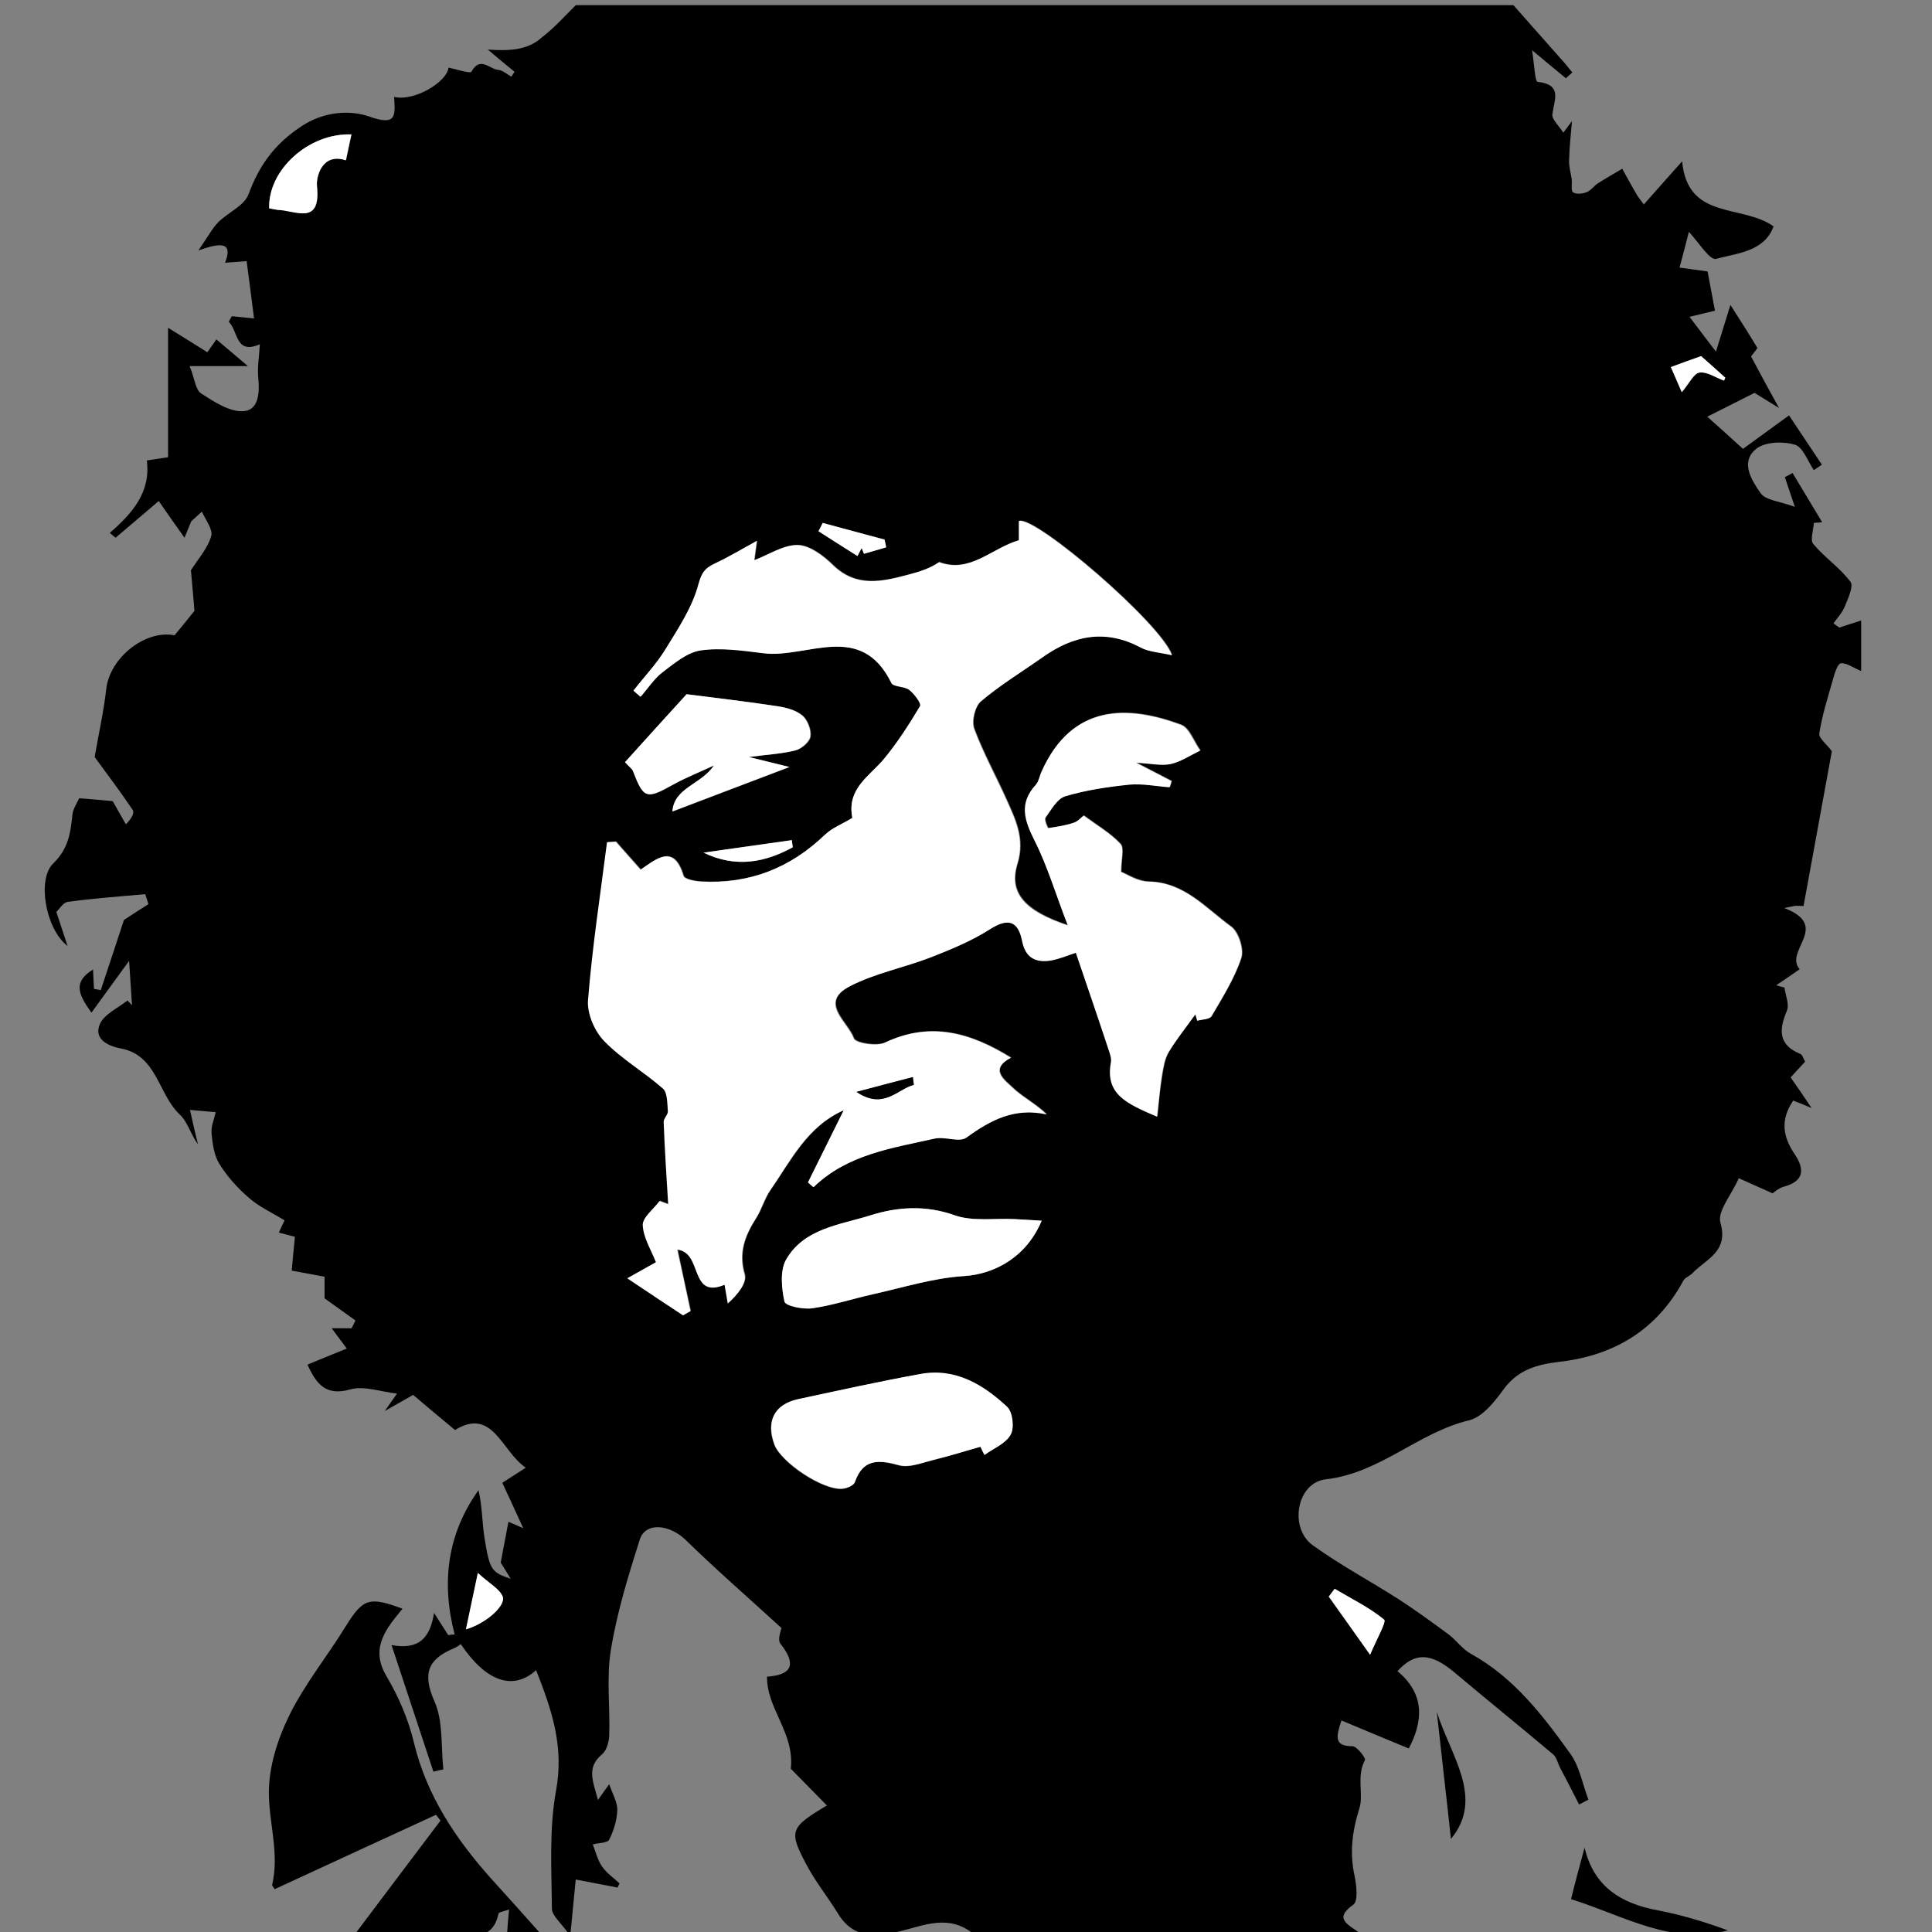 <?xml version="1.0" encoding="utf-8"?>
<!-- Generator: Adobe Illustrator 19.2.0, SVG Export Plug-In . SVG Version: 6.00 Build 0)  -->
<svg version="1.1" id="Layer_1" xmlns="http://www.w3.org/2000/svg" xmlns:xlink="http://www.w3.org/1999/xlink" x="0px" y="0px"
	 viewBox="0 0 600 600" style="enable-background:new 0 0 600 600;" xml:space="preserve">
<rect x="0" y="0" width="600" height="600" fill="#808080" stroke="none"/>
<style type="text/css">
	.st0{fill:#FFFFFF;}
</style>
<path d="M178.8,1.6c97.1,0,194.2,0,291.2,0c4.9,5.5,9.7,11,14.6,16.5c1.3,1.4,2.5,2.9,3.7,4.4c-0.7,0.6-1.3,1.2-2,1.8
	c-3-2.5-6-4.9-10.5-8.7c0.7,4.5,0.9,9.7,1.7,9.8c7.8,0.9,5.2,5.5,4.6,10.1c-0.2,1.6,2.1,3.6,3.4,5.7c1.3-1.8,2-2.6,2.7-3.6
	c-0.4,4.4-0.8,8.2-0.9,12.1c-0.1,2,0.5,3.9,0.8,5.9c0.2,1.4-0.3,3.5,0.4,4.1c0.9,0.7,2.9,0.5,4.2,0c1.4-0.5,2.3-2,3.6-2.8
	c2.5-1.6,5-3,7.5-4.5c1.5,2.7,3,5.5,4.6,8.2c0.5,0.8,1.1,1.5,2.1,2.9c4-4.5,7.5-8.5,11.9-13.4c1.7,18.4,18.5,13.2,28.4,20.2
	c-2.9,7.9-11.3,8.3-17.9,10.1c-1.9,0.5-5.5-5.3-8.4-8.4c-0.7,2.7-1.6,6.3-2.9,11.1c2.9,0.4,5.9,0.8,8.7,1.2c0.7,3.7,1.5,8,2.3,12.2
	c-2.7,0.6-4.5,1.1-7.9,1.9c3,3.9,5.1,6.8,8.2,10.8c1.9-6.2,3.2-10.3,4.5-14.5c3,4.7,5.7,8.9,8.4,13.4c-0.7,0.9-1.9,2.5-2,2.6
	c3,5.6,5.4,10.1,8.7,16c-4.1-2.5-6.7-4.1-7.6-4.7c-5.5,2.8-9.5,4.8-14.7,7.4c3.8,3.4,7.3,6.5,11.1,10c4.7-3.4,9.1-6.6,14.3-10.4
	c3.3,4.9,6.7,10.1,10.2,15.3c-0.8,0.6-1.6,1.1-2.5,1.7c-1.9-2.8-3.4-7.2-5.9-7.9c-3.7-1.1-9.3-0.9-12,1.3c-5.1,4.1-1.4,9.8,1.4,13.8
	c1.6,2.2,6,2.5,10.6,4.2c-1.6-4.7-2.3-6.9-3.1-9.2c0.8-0.4,1.6-0.9,2.4-1.3c3.1,5.1,6.1,10.2,9.2,15.3c-0.9,0.1-1.8,0.1-2.6,0.2
	c-0.1,2.2-1.2,5.3-0.2,6.5c3.5,4.2,8.3,7.4,11.6,11.8c1,1.4-0.8,5.2-1.8,7.7c-0.8,1.9-2.3,3.5-3.5,5.2c0.6,0.4,1.2,0.9,1.8,1.3
	c2.2-0.7,4.3-1.4,6.8-2.2c0,5.9,0,10.9,0,15.7c-2.6-1.1-4.6-2.6-6.3-2.4c-1,0.1-1.9,3-2.4,4.8c-1.6,5.6-3.4,11.2-4.3,17
	c-0.2,1.5,2.4,3.4,3.9,5.5c-2.7,14.9-5.7,31.1-8.8,48.1c0.6,0-1-0.1-2.5-0.1c-1.2,0.2-2.4,0.5-3.5,0.7c14.7,5.6-0.2,13.3,4.8,19
	c-2.6,1.8-4.9,3.4-7.3,5c0.9,0.2,1.7,0.5,2.6,0.7c0.3,2.5,1.6,5.3,0.7,7.3c-2.5,5.9-2.6,10.5,4.2,13.3c0.7,0.3,1,1.6,1.5,2.4
	c-1.7,1.8-3.1,3.4-4.5,4.9c2.1,3,3.9,5.6,6.5,9.5c-3.1-1.3-4.4-1.8-5.7-2.3c-4.1,6-3.2,11.3,0.5,16.7c3,4.5,3,8.3-3.3,10
	c-1.9,0.5-3.4,2-3.6,2.1c-4.4-2-7.5-3.3-10.5-4.7c-2.4,5.4-6.7,10.3-5.7,13.8c2.6,9.1-4.5,11.3-8.7,15.7c-0.8,0.9-2.3,1.3-2.8,2.3
	c-8.3,15.3-21.4,23.2-38.3,25.2c-7,0.8-13,2.4-17.5,8.5c-2.8,3.9-6.6,8.7-10.8,9.7c-15.8,3.8-27.6,16.4-44.4,18.3
	c-9.1,1-11.6,15.1-4.1,20.5c8.6,6.2,18,11.2,26.9,16.9c5.2,3.4,10.3,7.1,15.3,10.8c2.4,1.8,4.3,4.6,6.9,6
	c13.4,7.4,22.4,19.2,31,31.2c2.8,4,3.7,9.4,5.5,14.1c-1,0.5-1.9,1-2.9,1.5c-1.9-3.7-3.8-7.5-5.8-11.2c-0.8-1.5-1.1-3.4-2.3-4.4
	c-10.2-8.6-20.5-16.9-30.7-25.5c-7.2-6-12.2-6.3-17.6-0.3c8.7,7.2,7.9,15.7,3.5,24c-7-2.9-13.8-5.7-20.9-8.7c-1.7,5.1-2.3,8,3.4,8
	c1.4,0,4.2,3.7,3.9,4.3c-2.7,5-0.4,10.7-1.7,14.9c-2.3,7.3-3.1,13.9-1.5,21.2c0.6,2.9,1.1,7.7-0.4,8.8c-6.3,4.4-1.5,6.2,1.8,8.7
	c-1.1,0.3-1.8,0.7-2.5,0.7c-37.8,0.1-75.7,0.2-113.5,0.2c-1.3,0-3,0.2-3.8-0.5c-7.5-6.2-15.2-2.7-22.9-0.8
	c-7.5,1.9-14.5,2.2-19.2-5.6c-3.2-5.2-7.1-10-9.9-15.4c-5.4-10.2-4.9-11.3,6.5-18.1c-4.4-4.5-8.5-8.6-11.2-11.4
	c1.2-11.2-7.5-18.6-7.4-28.6c7.5-0.5,9.4-3.6,4.2-10.2c-1.1-1.3,0.3-4.6,0.3-4.9c-10.6-9.7-20.5-18.3-29.8-27.4
	c-5-4.8-12.4-5.6-14.2-0.1c-3.6,11.3-7.1,22.7-9,34.4c-1.4,8.6-0.2,17.7-0.5,26.6c-0.1,1.9-0.8,4.5-2.2,5.7c-5,4.1-2.8,8.4-1.3,14.2
	c1.6-2.3,2.5-3.5,3.5-4.9c1,3,2.6,5.6,2.5,8.1c-0.1,3.1-1.1,6.3-2.5,9.1c-0.5,1.1-3.3,1-5.1,1.5c0.9,2.3,1.5,4.9,2.9,6.9
	c1.4,2,3.6,3.5,5.4,5.2c-0.2,0.4-0.4,0.9-0.6,1.3c-4.1-0.8-8.2-1.6-13-2.5c-0.5,5.3-1,10.5-1.7,17.5c-2.7-3.9-5.7-6.2-5.7-8.5
	c-0.1-12.2-0.9-24.7,1.3-36.7c2.5-13.6-1.3-24.9-6.2-37.3c-7.4,6.6-15.7,3.3-23.4-8.1c-0.6,0.4-1.2,0.9-1.9,1.2
	c-8.1,3.3-10.2,7.7-6.3,16.5c2.8,6.2,2,14.1,2.8,21.2c-1,0.2-2.1,0.5-3.1,0.7c-4.2-12.8-8.5-25.6-13-39.3c8.8,1.6,12-2.5,13.2-10
	c2,3.1,3.2,5,4.4,6.9c0.7-0.1,1.3-0.2,2-0.2c-4.2-16.2-2.3-31.2,7.4-44.8c1.2,5,1.1,10.1,1.9,15c1.6,9.9,2.2,10.5,8.1,12.5
	c-1.6-2.7-2.9-4.7-3.1-5c1-5.3,1.7-9,2.4-12.7c0.3,0.1,1.6,0.7,4.6,2c-2.5-5.5-4.4-9.6-6.5-14.1c2.3-1.5,4.7-3,7.3-4.7
	c-7.6-5.1-10.2-18.9-22-11.7c-4.8-4-9-7.5-13-10.9c-3,1.7-5.4,3.1-8.8,5c1.8-2.6,2.9-4.1,3.8-5.4c-5.2-0.6-10.3-2.5-14.5-1.3
	c-7.5,2.1-10.5-1.5-13.3-7.7c4-1.7,7.9-3.2,12.2-5c-1.5-2-2.7-3.6-4.7-6.3c2.9,0,4.5,0,6.2,0c0.4-0.8,0.8-1.6,1.2-2.4
	c-2.8-2-5.6-4-9.6-6.9c0-0.6,0-3.6,0-6.7c-3.3-0.6-6.3-1.2-10.2-1.9c0.3-3.4,0.6-6.6,1-10.5c-0.9-0.2-2.9-0.8-5-1.3
	c0.9-2,1.5-3.3,1.8-3.8c-4.1-2.5-8.1-4.3-11.2-7.1c-3.5-3-6.7-6.6-9.1-10.5c-1.6-2.6-2.1-6.2-2.4-9.4c-0.2-2.2,0.8-4.4,1.3-6.6
	c-2.4-0.2-4.7-0.4-8-0.7c1,4.4,1.7,7.6,2.5,10.7c-2.3-3.1-3.2-7-5.7-9.3c-6.7-6.3-7-18.4-18.3-20.5c-4.2-0.8-8.4-3-6.5-7.5
	c1.3-3.1,5.6-5,8.6-7.4c0.5,0.5,0.9,1,1.4,1.5c-0.3-4.1-0.5-8.3-0.9-13.8c-4.3,5.9-7.8,10.7-11.7,16.1c-4-5.6-5.9-9.5,0.5-13.4
	c0.1,2.5,0.2,4.3,0.3,6c0.7,0.1,1.4,0.3,2.1,0.4c2.6-7.7,5.1-15.5,7.2-21.8c2.9-1.9,5.2-3.4,7.6-4.9c-0.3-1-0.6-2-1-3.1
	c-8,0.7-16.1,1.3-24.1,2.4c-1.4,0.2-2.6,2.3-3.5,3.1c1.3,3.9,2.4,7.3,3.5,10.6c-6.9-5.3-9.5-20.8-4.5-25.6c4.8-4.7,5.4-9.5,6-15.2
	c0.2-1.9,1.5-3.7,2.1-5.1c4,0.3,7.2,0.6,10.4,0.9c1.3,2.3,2.7,4.7,4.1,7.2c2-2,2.7-3.7,2.1-4.5c-3.8-5.6-7.9-11.1-11.8-16.4
	c1.2-7,2.8-14,3.6-21.1c1.1-9.8,12.2-18.5,21.2-16.7c1.9-2.3,3.6-4.3,6.2-7.6c-0.3-3.3-0.7-8.5-1.1-12.6c2.3-3.6,5.2-6.8,6.3-10.6
	c0.6-2.1-1.8-5.1-2.9-7.6c-1.1,1-2.2,2-3.3,3c-0.6,1.5-1.2,2.9-2.1,5.1c-2.8-4-5.2-7.3-8-11.4c-4.7,4-9,7.7-13.4,11.4
	c-0.6-0.5-1.2-1-1.8-1.5c6.9-6,12.8-12.6,11.5-22.5c2.4-0.4,4.9-0.7,6.6-1c0-13.3,0-26.1,0-40.2c5.5,3.4,8.9,5.5,12.2,7.6
	c1.5-2.1,2.4-3.4,2.8-4c3.1,2.6,5.7,4.8,9.8,8.3c-7.4,0-12.3,0-18.1,0c1.6,3.9,1.8,7.4,3.6,8.5c4,2.6,8.9,5.8,13.1,5.5
	c4.8-0.3,5.1-5.9,4.6-10.5c-0.3-3.2,0.3-6.4,0.5-10.3c-7.6,3.4-6.7-4.1-9.6-6.9c-0.1-0.1,0.4-0.9,0.9-1.8c1.8,0.2,3.9,0.4,6.9,0.7
	c-0.8-6.3-1.5-11.9-2.3-17.8c-2.5,0.2-4.2,0.3-6.7,0.5c2.5-6.4-1.1-6.4-8.3-3.8c3.2-4.6,4.4-7,6.2-8.8c3-3,8.1-5.1,9.4-8.7
	c3.3-8.9,8-15.5,16.3-21c7.3-4.9,15.5-5.1,21.2-3.1c8.7,3.1,8-0.5,7.7-6.1c6.2,1.5,16.4-4.6,16.9-9.1c2.4,0.5,6.7,1.9,7.1,1.3
	c2.7-5,5.7-0.8,8.3-0.6c1.4,0.1,2.8,1.4,4.1,2.1c0.3-0.5,0.7-1,1-1.5c-2.6-2.1-5.1-4.2-8.3-6.9c6.2,0.4,12.2,0.4,16.8-3.8
	C172.2,8.6,175.4,5,178.8,1.6z M264.7,254c-3.1,1.9-6.2,3-8.3,5.1c-10.8,10.5-23.6,15.4-38.5,14.6c-1.9-0.1-5.2-0.7-5.5-1.8
	c-3-10-8.4-5.3-13.3-1.9c-2.8-3.1-5.2-5.9-7.7-8.7c-0.9,0.1-1.8,0.1-2.7,0.2c-2.1,16.4-4.6,32.7-5.9,49.1c-0.3,4.1,2,9.6,5,12.6
	c5.4,5.6,12.4,9.6,18.3,14.8c1.5,1.3,1.3,4.6,1.5,7c0.1,1.1-1.4,2.2-1.3,3.3c0.4,8.5,0.9,17,1.4,25.6c-0.9-0.3-1.8-0.7-2.7-1
	c-1.9,2.5-5.4,5.1-5.2,7.5c0.2,4,2.7,7.9,4.1,11.5c-3.1,1.7-5.5,3.1-8.9,5c7.9,5.2,12.6,8.3,17.3,11.5c0.8-0.4,1.5-0.8,2.3-1.3
	c-1.4-6.4-2.8-12.7-4.1-19.1c8.1,0.7,3.7,15.5,14.7,10.9c0.4,2.2,0.7,4,1,5.8c3.1-2.8,5.9-6.4,5.2-9c-2-6.8,0.1-12,3.5-17.4
	c1.8-2.7,2.6-6.1,4.5-8.8c6.4-9.2,11.4-19.7,22.8-24.8c-3.7,7.5-7.4,14.9-11.1,22.4c0.6,0.5,1.2,1,1.7,1.5
	c10.6-10.3,24.4-12.2,37.7-15.1c3.2-0.7,7.6,1.3,9.8-0.3c7.5-5.4,15-9.4,24.9-7.2c-3.6-3.4-7.6-5.4-10.7-8.4
	c-2.4-2.3-7.3-5.6-0.4-9.2c-12.4-7.7-24.9-11.4-39.1-4.7c-2.6,1.2-9.2,0.1-9.7-1.3c-1.7-5.1-11.1-11.1-1.2-16.2
	c7.9-4,16.9-5.7,25.2-9c6.3-2.4,12.6-5.1,18.3-8.7c5.4-3.5,8.7-2.9,10,3.6c1,5.3,4.3,6.9,9,6.1c2.7-0.4,5.2-1.6,7.7-2.4
	c3.5,10.3,6.9,20.3,10.2,30.2c0.4,1.2,0.9,2.6,0.7,3.8c-1.9,10,5,12.9,14.3,16.9c0.5-4.9,0.8-8.8,1.5-12.7c0.4-2.4,0.8-5.1,2-7.2
	c2.5-4.2,5.5-8,8.4-11.9c0.2,0.7,0.4,1.3,0.6,2c1.5-0.4,3.9-0.4,4.4-1.4c3.4-5.8,7.1-11.7,9.2-18c0.9-2.8-0.8-8.1-3.1-9.8
	c-7.9-5.7-14.6-13.8-25.7-14c-3.3-0.1-6.7-2.3-8.5-3c0-3.9,1-7.4-0.2-8.7c-3.1-3.3-7.2-5.7-11.4-8.8c-0.6,0.4-1.6,1.8-3,2.2
	c-2.6,0.9-5.3,1.3-8,1.7c-0.2,0-1.3-2.6-0.9-3.2c1.8-2.5,3.7-6,6.2-6.7c6.4-1.9,13.1-2.9,19.8-3.6c4.1-0.4,8.4,0.5,12.6,0.8
	c0.2-0.6,0.4-1.3,0.6-1.9c-3.3-1.7-6.5-3.4-11-5.7c4.6,0.2,7.8,1,10.7,0.4c3.2-0.7,6.2-2.7,9.2-4.2c-2-2.8-3.4-7.1-6-8
	c-16.6-6.2-33.8-6.6-43.2,14.4c-0.6,1.4-0.9,3.2-1.9,4.3c-5.2,5.7-3.5,10.9-0.4,17.1c4.1,8.1,6.8,17,10.4,26.5
	c-13.4-4.5-18.5-10.1-15.7-19.1c2.4-7.8-0.6-13.7-3.4-20c-3.3-7.4-7.2-14.4-10-21.9c-0.9-2.4,0.2-6.9,2-8.5
	c6-5.1,12.8-9.3,19.3-13.8c9.6-6.8,19.5-8.7,30.4-3c2.6,1.4,5.9,1.5,9.7,2.4c-3.4-9.8-42.3-43.2-47.5-41.7c0,1.9,0,3.9,0,6
	c-8.4,2.4-15.2,10.4-24.8,6.8c-2.9,2-6,3-9.2,3.8c-8.3,2.2-16.4,4.3-23.8-2.9c-3-2.9-7.2-6.1-10.9-6.2c-4.5-0.1-9,3-13.5,4.7
	c0.3-2.1,0.6-4.8,0.8-6c-4.4,2.4-8.7,5-13.2,7.1c-2.9,1.4-3.9,2.6-4.9,6.3c-1.9,7.2-6.3,13.8-10.3,20.3c-2.8,4.6-6.6,8.6-9.9,12.8
	c0.7,0.6,1.5,1.3,2.2,1.9c2.2-2.6,4.1-5.5,6.8-7.6c3.7-2.8,7.7-6.2,11.9-6.8c6.4-0.9,13.1,0.1,19.6,0.9c13.4,1.7,30.1-10,39.6,9.2
	c0.6,1.3,4.1,1,5.6,2.2c1.6,1.2,3.8,4.2,3.3,5c-3.3,5.7-6.9,11.3-11.2,16.4C270,241.1,262.9,244.9,264.7,254z M304.5,449.3
	c0.4,0.9,0.8,1.8,1.2,2.6c2.8-2.1,6.6-3.6,8.1-6.3c1.2-2.1,0.6-7-1.1-8.6c-7.5-6.9-16.2-12.1-27-10.2c-12.7,2.3-25.3,5.1-37.9,7.8
	c-7.4,1.6-10,6.8-7.4,14c2.1,5.7,15.3,14.4,21.2,13.8c1.4-0.1,3.5-1,3.8-2c2.6-7.4,7.4-7.1,13.7-5.3c3.2,0.9,7.1-0.8,10.6-1.6
	C294.7,452.2,299.6,450.7,304.5,449.3z M323.5,379.1c-3.4-0.2-5.9-0.3-8.4-0.5c-6.2-0.3-13,0.8-18.6-1.2c-9-3.2-17.7-2.6-26,0
	c-9.5,3-20.7,4-26.3,13.8c-2,3.4-1.5,8.9-0.5,13c0.3,1.3,5.8,2.5,8.6,2.1c6.3-0.9,12.4-2.9,18.6-4.3c9.5-2.1,18.9-5.1,28.5-5.7
	C309,395.7,318.9,390.3,323.5,379.1z M194.1,236.7c1.3,1.4,2.3,2,2.7,2.9c3.3,8.5,4.1,8.7,12.5,4c4-2.3,8.4-4,12.6-5.9
	c-3.9,5.9-12.4,6.9-12.9,14.3c11.8-4.5,23.6-9,36.3-13.8c-3.9-1-7.4-1.8-12.6-3.1c6-0.8,10.4-1,14.6-2.1c1.8-0.5,4.3-2.6,4.5-4.3
	c0.3-2.1-0.9-5.1-2.5-6.5c-2.1-1.7-5.2-2.5-7.9-2.9c-9.8-1.5-19.6-2.6-28-3.7C206.1,223.4,200.4,229.8,194.1,236.7z M83.6,64.7
	c1.2,0.2,2,0.4,2.7,0.4c5.5,0.1,13.5,5.2,12.2-7.4c-0.3-2.7,1.5-10.4,9-8c0.6-2.9,1.1-5.4,1.7-8C96.1,41.2,83.2,52.7,83.6,64.7z
	 M425.5,513.9c2-4.8,5.1-10.2,4.3-10.8c-4.6-3.8-10.2-6.5-15.4-9.6c-0.6,0.8-1.2,1.6-1.8,2.4C416.3,501,419.9,506.1,425.5,513.9z
	 M218.5,264.8c10,4.8,19,3.1,27.7-1.6c-0.1-0.7-0.2-1.5-0.3-2.2C236.7,262.2,227.6,263.5,218.5,264.8z M144.7,506
	c6.3-1.9,12.5-7.5,11.4-10.2c-1-2.4-3.9-3.9-7.7-7.3C147,495.5,146,500.3,144.7,506z M255.5,162.4c-0.4,0.8-0.9,1.7-1.3,2.5
	c3.9,2.5,7.8,5,12.1,7.7c0,0,0.7-1.2,1.3-2.5c0.2,0.6,0.5,1.2,0.7,1.8c2.3-0.7,4.6-1.3,6.9-2c-0.2-0.8-0.4-1.6-0.5-2.4
	C268.3,165.9,261.9,164.1,255.5,162.4z M528.3,110.6c-2.8,1-5.7,2-9.4,3.4c1.2,2.8,2.3,5.3,3.4,7.8c2.4-2.7,3.8-5.8,5.5-6.1
	c2.4-0.3,5,1.6,7.6,2.5c0.1-0.3,0.2-0.6,0.4-0.9C533.4,115.1,531,113,528.3,110.6z"/>
<path class="st0" d="M264.7,254c-1.8-9.1,5.3-12.9,9.8-18.3c4.2-5.1,7.8-10.7,11.2-16.4c0.5-0.8-1.8-3.8-3.3-5
	c-1.5-1.2-5-0.9-5.6-2.2c-9.5-19.3-26.1-7.6-39.6-9.2c-6.5-0.8-13.2-1.8-19.6-0.9c-4.2,0.6-8.2,4-11.9,6.8c-2.6,2-4.5,5-6.8,7.6
	c-0.7-0.6-1.5-1.3-2.2-1.9c3.3-4.3,7.1-8.2,9.9-12.8c4-6.5,8.4-13.1,10.3-20.3c1-3.6,2-4.9,4.9-6.3c4.5-2.1,8.8-4.7,13.2-7.1
	c-0.2,1.2-0.5,4-0.8,6c4.5-1.7,9.1-4.8,13.5-4.7c3.7,0.1,8,3.3,10.9,6.2c7.4,7.2,15.5,5.1,23.8,2.9c3.2-0.9,6.3-1.8,9.2-3.8
	c9.6,3.6,16.4-4.4,24.8-6.8c0-2.1,0-4.1,0-6c5.3-1.5,44.2,31.9,47.5,41.7c-3.8-0.9-7.1-1-9.7-2.4c-10.9-5.8-20.8-3.8-30.4,3
	c-6.5,4.6-13.3,8.7-19.3,13.8c-1.8,1.6-2.9,6.1-2,8.5c2.8,7.5,6.7,14.6,10,21.9c2.8,6.3,5.8,12.2,3.4,20
	c-2.8,9.1,2.3,14.7,15.7,19.1c-3.7-9.5-6.3-18.4-10.4-26.5c-3.1-6.2-4.8-11.4,0.4-17.1c1-1.1,1.2-2.8,1.9-4.3
	c9.4-20.9,26.6-20.5,43.2-14.4c2.6,1,4,5.3,6,8c-3.1,1.5-6,3.5-9.2,4.2c-2.9,0.6-6.2-0.2-10.7-0.4c4.5,2.3,7.7,4,11,5.7
	c-0.2,0.6-0.4,1.3-0.6,1.9c-4.2-0.3-8.5-1.2-12.6-0.8c-6.7,0.7-13.4,1.7-19.8,3.6c-2.6,0.8-4.4,4.2-6.2,6.7
	c-0.4,0.6,0.7,3.2,0.9,3.2c2.7-0.4,5.4-0.8,8-1.7c1.4-0.5,2.4-1.8,3-2.2c4.2,3.1,8.4,5.5,11.4,8.8c1.3,1.4,0.2,4.8,0.2,8.7
	c1.8,0.7,5.1,3,8.5,3c11.2,0.2,17.8,8.3,25.7,14c2.3,1.7,4,7.1,3.1,9.8c-2.1,6.3-5.8,12.2-9.2,18c-0.6,1-2.9,1-4.4,1.4
	c-0.2-0.7-0.4-1.3-0.6-2c-2.8,4-5.9,7.8-8.4,11.9c-1.2,2.1-1.6,4.7-2,7.2c-0.6,3.8-0.9,7.7-1.5,12.7c-9.3-4-16.2-6.9-14.3-16.9
	c0.2-1.2-0.3-2.6-0.7-3.8c-3.3-10-6.7-19.9-10.2-30.2c-2.5,0.8-5.1,1.9-7.7,2.4c-4.7,0.8-8-0.8-9-6.1c-1.3-6.5-4.6-7-10-3.6
	c-5.6,3.6-12,6.2-18.3,8.7c-8.3,3.2-17.3,4.9-25.2,9c-9.9,5.1-0.6,11.1,1.2,16.2c0.5,1.5,7.1,2.6,9.7,1.3c14.2-6.7,26.7-3,39.1,4.7
	c-6.8,3.6-2,6.9,0.4,9.2c3.1,3,7.1,4.9,10.7,8.4c-10-2.2-17.5,1.8-24.9,7.2c-2.2,1.6-6.6-0.4-9.8,0.3c-13.3,3-27.1,4.9-37.7,15.1
	c-0.6-0.5-1.2-1-1.7-1.5c3.7-7.5,7.4-14.9,11.1-22.4c-11.5,5.1-16.4,15.6-22.8,24.8c-1.9,2.7-2.7,6-4.5,8.8
	c-3.4,5.4-5.5,10.6-3.5,17.4c0.8,2.6-2.1,6.2-5.2,9c-0.3-1.8-0.6-3.5-1-5.8c-11,4.6-6.7-10.1-14.7-10.9c1.4,6.4,2.8,12.8,4.1,19.1
	c-0.8,0.4-1.5,0.8-2.3,1.3c-4.7-3.1-9.4-6.2-17.3-11.5c3.5-2,5.9-3.3,8.9-5c-1.4-3.6-3.9-7.5-4.1-11.5c-0.1-2.4,3.4-5,5.2-7.5
	c0.9,0.3,1.8,0.7,2.7,1c-0.5-8.5-1.1-17-1.4-25.6c0-1.1,1.4-2.3,1.3-3.3c-0.2-2.4-0.1-5.7-1.5-7c-5.9-5.2-12.9-9.2-18.3-14.8
	c-3-3.1-5.3-8.5-5-12.6c1.3-16.4,3.8-32.7,5.9-49.1c0.9-0.1,1.8-0.1,2.7-0.2c2.5,2.8,4.9,5.6,7.7,8.7c5-3.4,10.3-8.1,13.3,1.9
	c0.3,1.1,3.6,1.7,5.5,1.8c15,0.8,27.7-4.2,38.5-14.6C258.5,257.1,261.6,255.9,264.7,254z M283.8,336.9c-0.1-0.8-0.2-1.6-0.3-2.4
	c-5.1,1.4-10.3,2.7-17.5,4.6C274.5,344.8,278.7,338.2,283.8,336.9z"/>
<path class="st0" d="M304.5,449.3c-4.9,1.4-9.7,2.9-14.7,4.1c-3.5,0.9-7.5,2.5-10.6,1.6c-6.4-1.7-11.2-2-13.7,5.3
	c-0.4,1-2.5,1.9-3.8,2c-6,0.6-19.2-8.2-21.2-13.8c-2.6-7.2,0-12.4,7.4-14c12.6-2.7,25.2-5.5,37.9-7.8c10.8-2,19.5,3.2,27,10.2
	c1.7,1.6,2.3,6.5,1.1,8.6c-1.5,2.8-5.3,4.3-8.1,6.3C305.3,451.1,304.9,450.2,304.5,449.3z"/>
<path class="st0" d="M323.5,379.1c-4.7,11.2-14.5,16.6-24.2,17.2c-9.6,0.6-19,3.6-28.5,5.7c-6.2,1.4-12.3,3.4-18.6,4.3
	c-2.9,0.4-8.3-0.7-8.6-2.1c-0.9-4.2-1.4-9.6,0.5-13c5.6-9.8,16.9-10.8,26.3-13.8c8.3-2.6,17-3.2,26,0c5.6,2,12.3,0.9,18.6,1.2
	C317.6,378.7,320.1,378.9,323.5,379.1z"/>
<path class="st0" d="M194.1,236.7c6.3-7,12-13.3,19.1-21.1c8.4,1.1,18.3,2.2,28,3.7c2.8,0.4,5.9,1.2,7.9,2.9
	c1.6,1.3,2.8,4.4,2.5,6.5c-0.2,1.6-2.7,3.8-4.5,4.3c-4.2,1.1-8.6,1.3-14.6,2.1c5.2,1.3,8.6,2.1,12.6,3.1
	c-12.7,4.8-24.4,9.3-36.3,13.8c0.5-7.4,9-8.4,12.9-14.3c-4.2,2-8.5,3.7-12.6,5.9c-8.4,4.7-9.2,4.5-12.5-4
	C196.4,238.8,195.4,238.2,194.1,236.7z"/>
<path class="st0" d="M83.6,64.7c-0.4-12,12.4-23.5,25.5-22.9c-0.5,2.5-1.1,5-1.7,8c-7.5-2.5-9.3,5.3-9,8c1.3,12.5-6.7,7.5-12.2,7.4
	C85.6,65.1,84.8,64.9,83.6,64.7z"/>
<path class="st0" d="M425.5,513.9c-5.6-7.9-9.2-13-12.8-18.1c0.6-0.8,1.2-1.6,1.8-2.4c5.2,3.1,10.8,5.8,15.4,9.6
	C430.6,503.7,427.5,509.1,425.5,513.9z"/>
<path class="st0" d="M218.5,264.8c9.1-1.3,18.2-2.6,27.4-3.9c0.1,0.7,0.2,1.5,0.3,2.2C237.5,267.9,228.4,269.6,218.5,264.8z"/>
<path class="st0" d="M144.7,506c1.2-5.8,2.2-10.5,3.7-17.5c3.7,3.4,6.7,4.9,7.7,7.3C157.2,498.6,151,504.2,144.7,506z"/>
<path class="st0" d="M255.5,162.4c6.4,1.7,12.8,3.5,19.2,5.2c0.2,0.8,0.4,1.6,0.5,2.4c-2.3,0.7-4.6,1.3-6.9,2
	c-0.2-0.6-0.5-1.2-0.7-1.8c-0.6,1.2-1.3,2.4-1.3,2.5c-4.3-2.7-8.2-5.2-12.1-7.7C254.7,164.1,255.1,163.2,255.5,162.4z"/>
<path class="st0" d="M528.3,110.6c2.7,2.4,5.1,4.5,7.5,6.7c-0.1,0.3-0.2,0.6-0.4,0.9c-2.5-0.9-5.2-2.8-7.6-2.5
	c-1.8,0.2-3.2,3.3-5.5,6.1c-1.1-2.5-2.2-5-3.4-7.8C522.6,112.6,525.5,111.6,528.3,110.6z"/>
<path d="M167.6,600.2c-3.3,0-6.5,0-10.1,0c0.1-1.8,0.3-4.1,0.6-7.2c-1.6,0.6-3.2,0.8-3.3,1.3c-1.7,8.4-8.3,6.8-14,6.8
	c-9.6,0.1-19.3,0-30.9,0c9.5-12.6,18.2-24.2,26.9-35.7c-0.5-0.6-0.9-1.2-1.4-1.8c-16.7,7.7-33.5,15.4-50.1,23.1
	c-0.5-0.8-0.8-1.1-0.8-1.3c2.3-9.6-0.9-18.9-1-28.3c-0.1-8.2,2.7-17,6.4-24.5c4.8-9.7,11.8-18.3,17.5-27.6c5.3-8.5,7.2-9.3,17.6-5.4
	c-1.5,1.9-2.9,3.5-4.1,5.3c-3.4,5.1-4.4,9.8-0.8,15.8c3.8,6.4,6.8,13.5,8.5,20.7c4,16.4,13,29.8,24,42.1
	C157.7,589.1,162.7,594.7,167.6,600.2z"/>
<path d="M492.1,573.8c2.9,12.2,11.4,17.4,22.9,19.5c7.3,1.4,14.5,3.6,21.6,6.2c-17.7,4.7-32.3-4.6-48.7-9.7
	C489.3,584.1,490.7,579,492.1,573.8z"/>
<path d="M450.6,571.1c-1.3-12.2-2.9-25.8-4.4-39.5C450.5,545.3,461.1,558.4,450.6,571.1z"/>
<path d="M283.8,336.9c-5.1,1.3-9.4,7.9-17.8,2.2c7.2-1.9,12.3-3.3,17.5-4.6C283.6,335.3,283.7,336.1,283.8,336.9z"/>
</svg>
